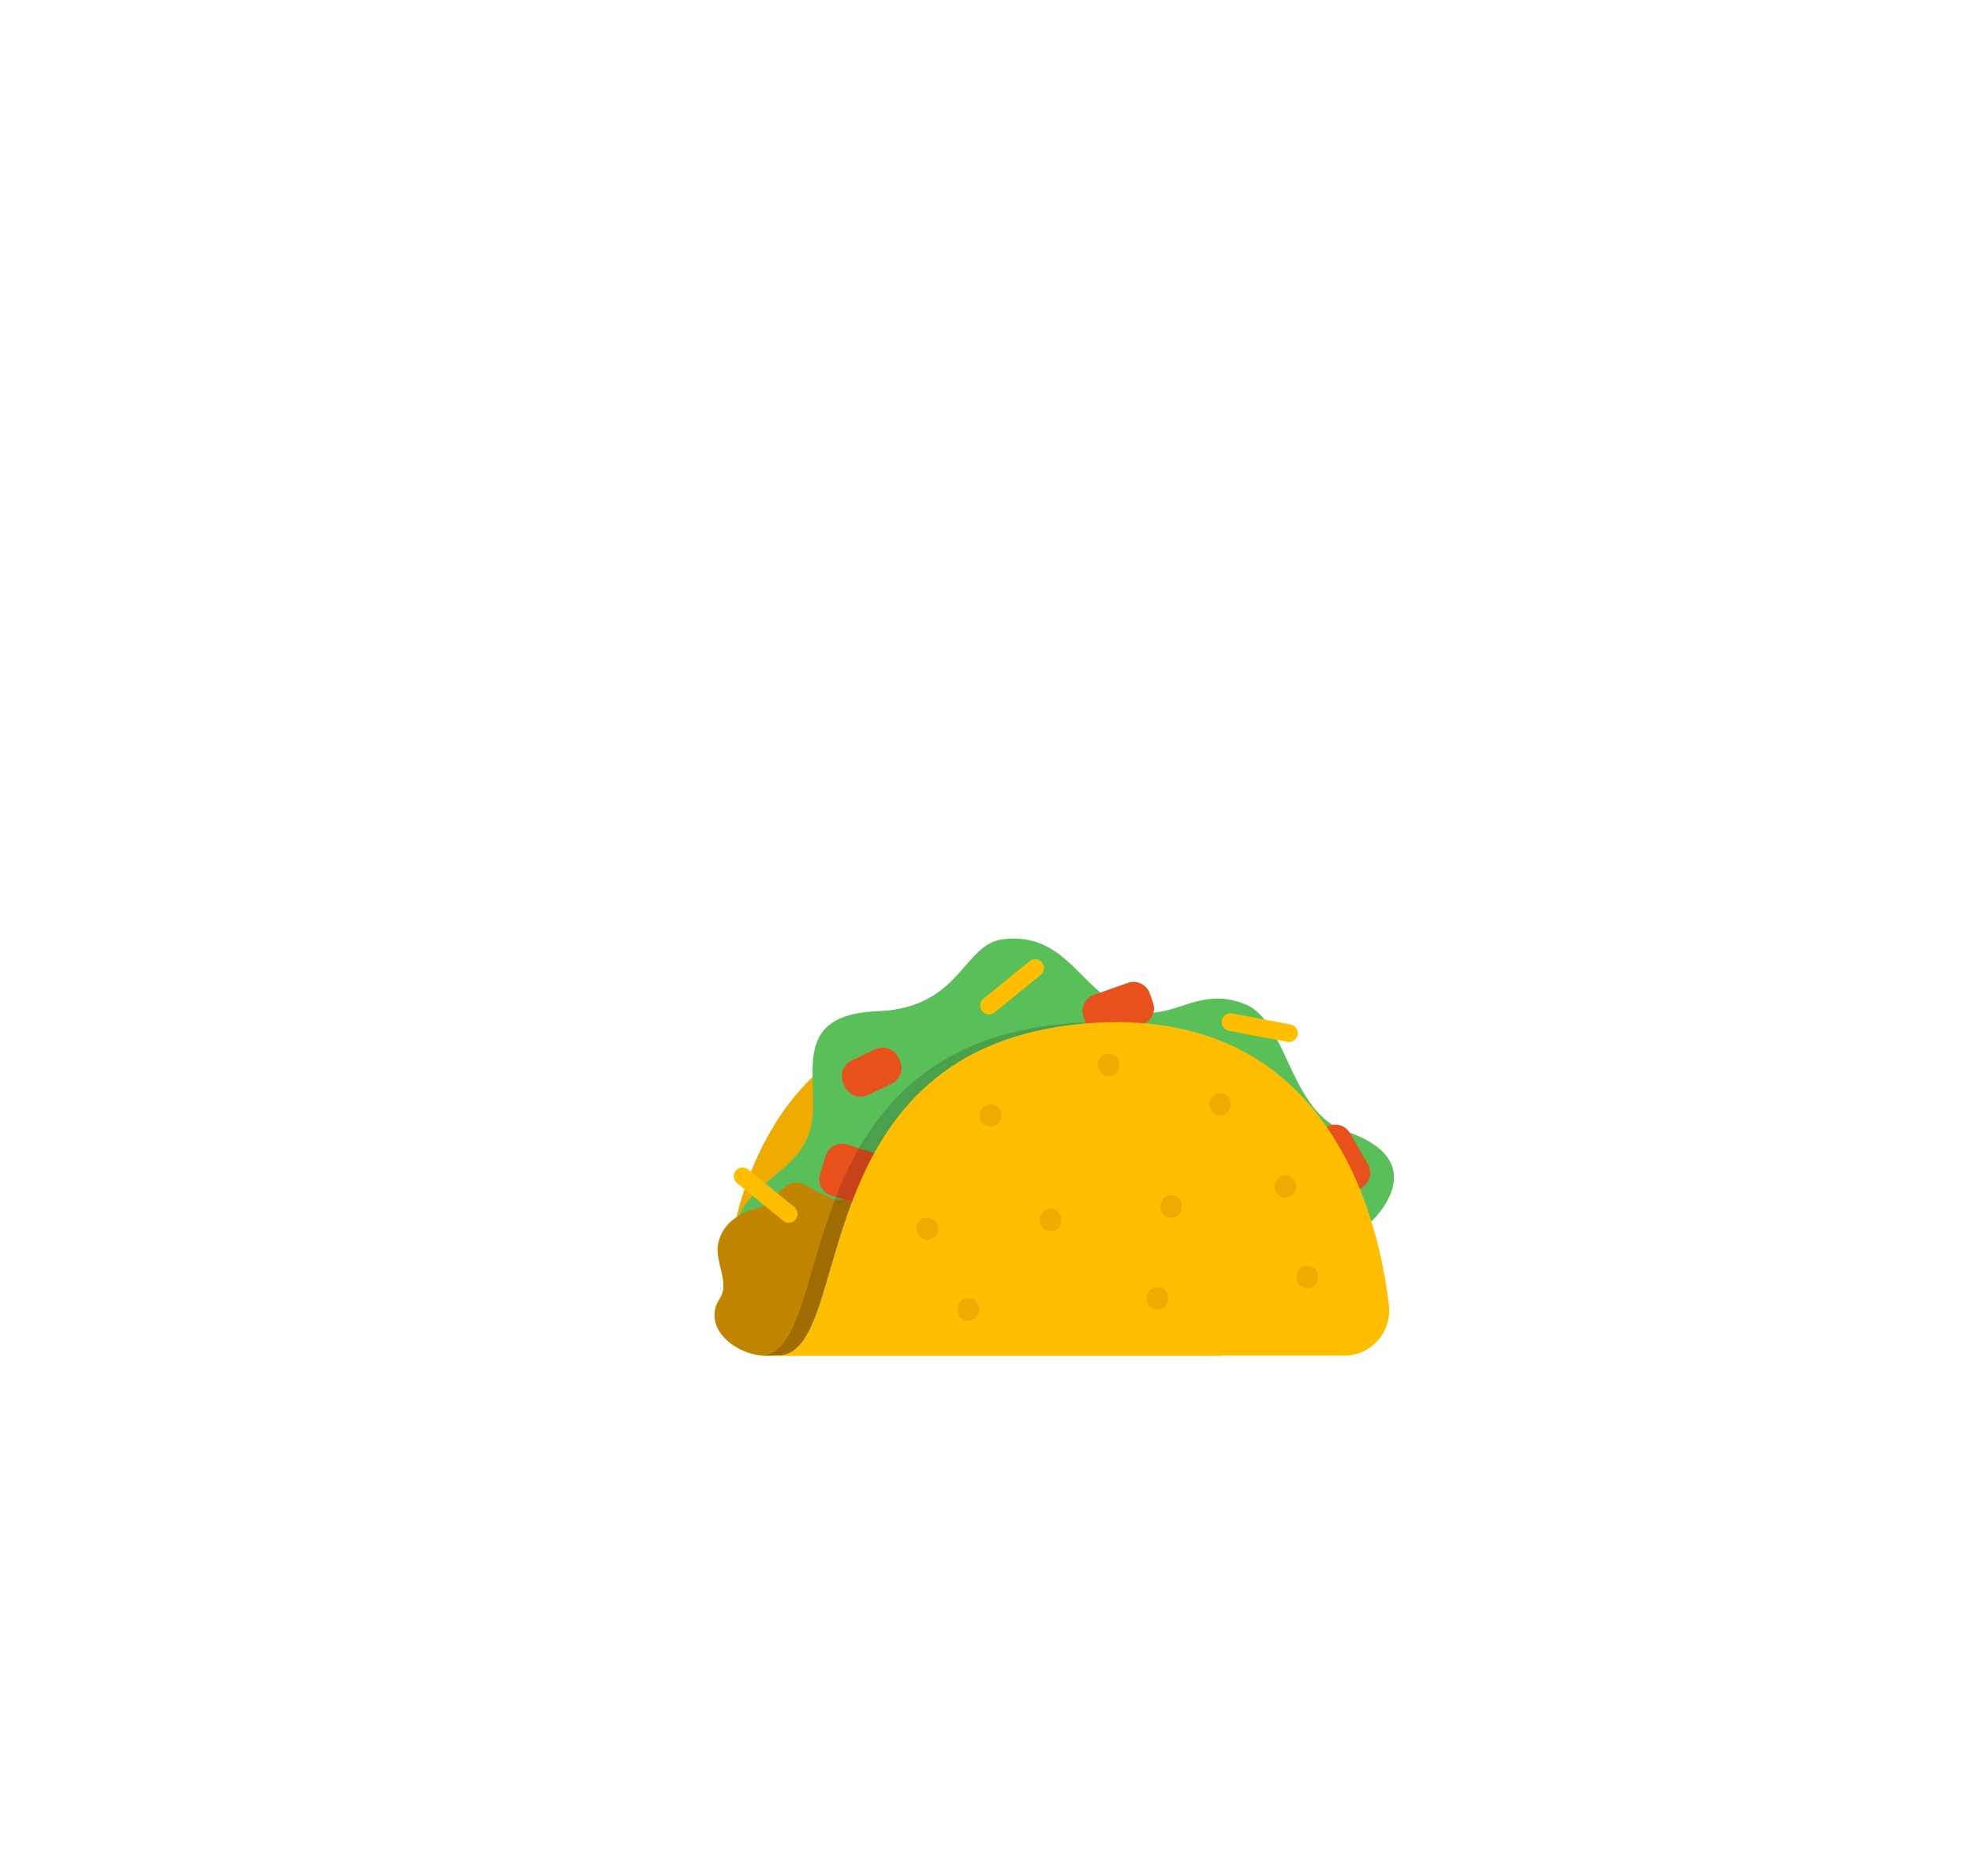 <svg version="1.1" xmlns="http://www.w3.org/2000/svg" xmlns:xlink="http://www.w3.org/1999/xlink" width="447.995" height="426.061" viewBox="0,0,447.995,426.061"><g transform="translate(-0.511,80.661)"><g data-paper-data="{&quot;isPaintingLayer&quot;:true}" stroke="none" stroke-linecap="butt" stroke-linejoin="miter" stroke-miterlimit="10" stroke-dasharray="" stroke-dashoffset="0" style="mix-blend-mode: normal"><path d="M174.208,227.278c-18.168,0 -7.17,-75.622 39.166,-74.5c47.198,1.144 64.334,74.5 64.334,74.5z" fill="#efab00" fill-rule="evenodd" stroke-width="1"/><path d="M311.932,196.924c0,0 -94.3,25.11 -111.226,27.604c-22.666,3.34 -30.178,-3.948 -32.914,-15.75c-4.526,-19.522 11.248,-20.166 16.082,-30.832c4.832,-10.668 -6.536,-28.022 16.082,-28.918c18.918,-0.75 19.206,-15.286 28.506,-16.354c14.424,-1.656 17.574,12.038 28.246,15.854c10.08,3.604 15.384,-5.618 26.666,-1.084c9.666,3.886 10.102,24.54 22.834,28.834c20.75,7 5.724,20.646 5.724,20.646" fill="#59c059" fill-rule="evenodd" stroke-width="1"/><path d="M189.403,190.942c-2.058,-0.624 -3.234,-2.822 -2.608,-4.88l1.254,-4.136c0.624,-2.058 2.82,-3.232 4.88,-2.608l11.012,3.338c2.06,0.626 3.234,2.822 2.608,4.882l-1.254,4.134c-0.624,2.06 -2.82,3.232 -4.88,2.608l-11.012,-3.338" fill="#e8511c" fill-rule="evenodd" stroke-width="1"/><path d="M182.024,188.022c2.28,0.58 5.54,3.06 8.2,3.72c-6.88,17.82 -8.12,34.9 -16.64,35.5h-0.04c-6.54,-0.54 -13.6,-6.66 -9.52,-12.96c2.42,-3.74 -1.34,-8.38 -0.32,-12.68c1.46,-6.2 7.8,-7.54 10,-8.16c2.4,-0.66 4.94,-6.28 8.32,-5.42" fill="#c18500" fill-rule="evenodd" stroke-width="1"/><path d="M199.164,181.221c-2.02,3.66 -3.68,7.42 -5.08,11.14l-1.88,-0.58l-1.8,-0.538c1.46,-3.722 3.18,-7.462 5.26,-11.08z" fill="#c6431a" fill-rule="evenodd" stroke-width="1"/><path d="M194.084,192.362c-6.62,17.44 -7.96,34 -16.18,34.86c-0.96,0 -1.44,0 -3.04,0.06h-0.4c-0.3,0 -0.58,-0.02 -0.88,-0.04c8.52,-0.6 9.76,-17.68 16.64,-35.5c0.72,0.18 1.38,0.22 1.98,0.04z" fill="#a06b00" fill-rule="evenodd" stroke-width="1"/><path d="M197.705,168.061c-1.94,0.93 -4.29,0.102 -5.218,-1.84l-0.36,-0.748c-0.928,-1.942 -0.1,-4.288 1.84,-5.218l5.37,-2.57c1.942,-0.93 4.29,-0.102 5.218,1.838l0.36,0.75c0.928,1.94 0.1,4.29 -1.84,5.218l-5.37,2.57" fill="#e8511c" fill-rule="evenodd" stroke-width="1"/><path d="M252.204,151.562c-1.46,0.02 -2.96,0.1 -4.5,0.22c-26.84,2.06 -40.54,14.92 -48.54,29.44l-3.5,-1.06c8.08,-14.1 21.76,-26.36 47.94,-28.38c3,-0.24 5.86,-0.3 8.6,-0.22" fill="#4ba04b" fill-rule="evenodd" stroke-width="1"/><path d="M298.526,181.754c-1.076,-1.864 -0.432,-4.27 1.434,-5.346l1.904,-1.1c1.864,-1.076 4.27,-0.43 5.346,1.432l4.066,7.044c1.076,1.864 0.432,4.268 -1.434,5.346l-1.904,1.098c-1.864,1.076 -4.27,0.432 -5.346,-1.432l-4.066,-7.042" fill="#e8511c" fill-rule="evenodd" stroke-width="1"/><path d="M252.399,154.764c-2.03,0.716 -4.276,-0.356 -4.992,-2.386l-0.732,-2.074c-0.718,-2.03 0.354,-4.276 2.384,-4.994l7.668,-2.71c2.03,-0.716 4.276,0.358 4.992,2.386l0.734,2.074c0.718,2.03 -0.356,4.278 -2.386,4.994l-7.668,2.71" fill="#e8511c" fill-rule="evenodd" stroke-width="1"/><path d="M177.207,227.278c18,0 4.446,-70.43 70.5,-75.5c52.584,-4.036 65.6,40.576 68.334,64.004c0.714,6.114 -4,11.496 -10.152,11.496z" fill="#ffbf00" fill-rule="evenodd" stroke-width="1"/><path d="M225.18,149.765c-0.58,0 -1.156,-0.252 -1.552,-0.738c-0.698,-0.856 -0.568,-2.116 0.288,-2.812l10.5,-8.552c0.858,-0.694 2.118,-0.568 2.814,0.288c0.698,0.856 0.568,2.116 -0.288,2.814l-10.5,8.55c-0.372,0.302 -0.818,0.45 -1.262,0.45" fill="#ffbf00" fill-rule="evenodd" stroke-width="1"/><path d="M293.362,156.025c-0.124,0 -0.248,-0.01 -0.374,-0.036l-13.306,-2.518c-1.086,-0.204 -1.798,-1.252 -1.594,-2.336c0.206,-1.086 1.254,-1.81 2.336,-1.594l13.308,2.52c1.086,0.204 1.798,1.252 1.592,2.336c-0.18,0.96 -1.02,1.628 -1.962,1.628" fill="#ffbf00" fill-rule="evenodd" stroke-width="1"/><path d="M179.699,197.082c-0.444,0 -0.892,-0.146 -1.264,-0.452l-10.494,-8.56c-0.856,-0.696 -0.984,-1.956 -0.284,-2.812c0.698,-0.854 1.956,-0.986 2.814,-0.286l10.494,8.562c0.856,0.696 0.984,1.956 0.284,2.812c-0.394,0.484 -0.97,0.736 -1.55,0.736" fill="#ffbf00" fill-rule="evenodd" stroke-width="1"/><path d="M292.538,191.369c-3.262,0 -3.268,-5.07 0,-5.07c3.264,0 3.268,5.07 0,5.07" fill="#efab00" fill-rule="evenodd" stroke-width="1"/><path d="M266.573,195.904c-3.262,0 -3.268,-5.07 0,-5.07c3.264,0 3.268,5.07 0,5.07" fill="#efab00" fill-rule="evenodd" stroke-width="1"/><path d="M263.434,216.779c-3.262,0 -3.268,-5.07 0,-5.07c3.264,0 3.27,5.07 0,5.07" fill="#efab00" fill-rule="evenodd" stroke-width="1"/><path d="M220.491,219.315c-3.262,0 -3.268,-5.07 0,-5.07c3.262,0 3.268,5.07 0,5.07" fill="#efab00" fill-rule="evenodd" stroke-width="1"/><path d="M225.515,175.233c-3.262,0 -3.268,-5.07 0,-5.07c3.262,0 3.268,5.07 0,5.07" fill="#efab00" fill-rule="evenodd" stroke-width="1"/><path d="M252.393,163.744c-3.262,0 -3.268,-5.072 0,-5.072c3.262,0 3.268,5.072 0,5.072" fill="#efab00" fill-rule="evenodd" stroke-width="1"/><path d="M239.217,198.975c-3.262,0 -3.268,-5.07 0,-5.07c3.262,0 3.268,5.07 0,5.07" fill="#efab00" fill-rule="evenodd" stroke-width="1"/><path d="M211.152,200.975c-3.262,0 -3.268,-5.07 0,-5.07c3.262,0 3.268,5.07 0,5.07" fill="#efab00" fill-rule="evenodd" stroke-width="1"/><path d="M297.489,211.961c-3.262,0 -3.268,-5.07 0,-5.07c3.262,0 3.268,5.07 0,5.07" fill="#efab00" fill-rule="evenodd" stroke-width="1"/><path d="M277.708,172.697c-3.264,0 -3.27,-5.07 0,-5.07c3.262,0 3.268,5.07 0,5.07" fill="#efab00" fill-rule="evenodd" stroke-width="1"/><path d="M190.404,191.242l1.8,0.54c-0.6,0.178 -1.26,0.14 -1.98,-0.04c0.06,-0.16 0.12,-0.32 0.18,-0.5" fill="#4ba04b" fill-rule="evenodd" stroke-width="1"/><path d="M392.402,196.366c0,52.658 -62.519,95.345 -139.64,95.345c-77.121,0 -139.64,-42.688 -139.64,-95.345c0,-52.658 62.519,-95.345 139.64,-95.345c77.121,0 139.64,42.688 139.64,95.345z" fill="none" fill-rule="nonzero" stroke-width="0"/><path d="M0.511,-80.661v0v0z" fill="none" fill-rule="nonzero" stroke-width="0"/><path d="M448.505,180.9c0,90.851 -76.335,164.5 -170.5,164.5c-94.165,0 -170.5,-73.649 -170.5,-164.5c0,-90.851 76.335,-164.5 170.5,-164.5c94.165,0 170.5,73.649 170.5,164.5z" fill="none" fill-rule="nonzero" stroke-width="0"/><ellipse cx="111.011" cy="402.8" transform="scale(0.5,0.5)" rx="0" ry="0" fill="none" fill-rule="nonzero" stroke-width="0"/></g></g></svg>